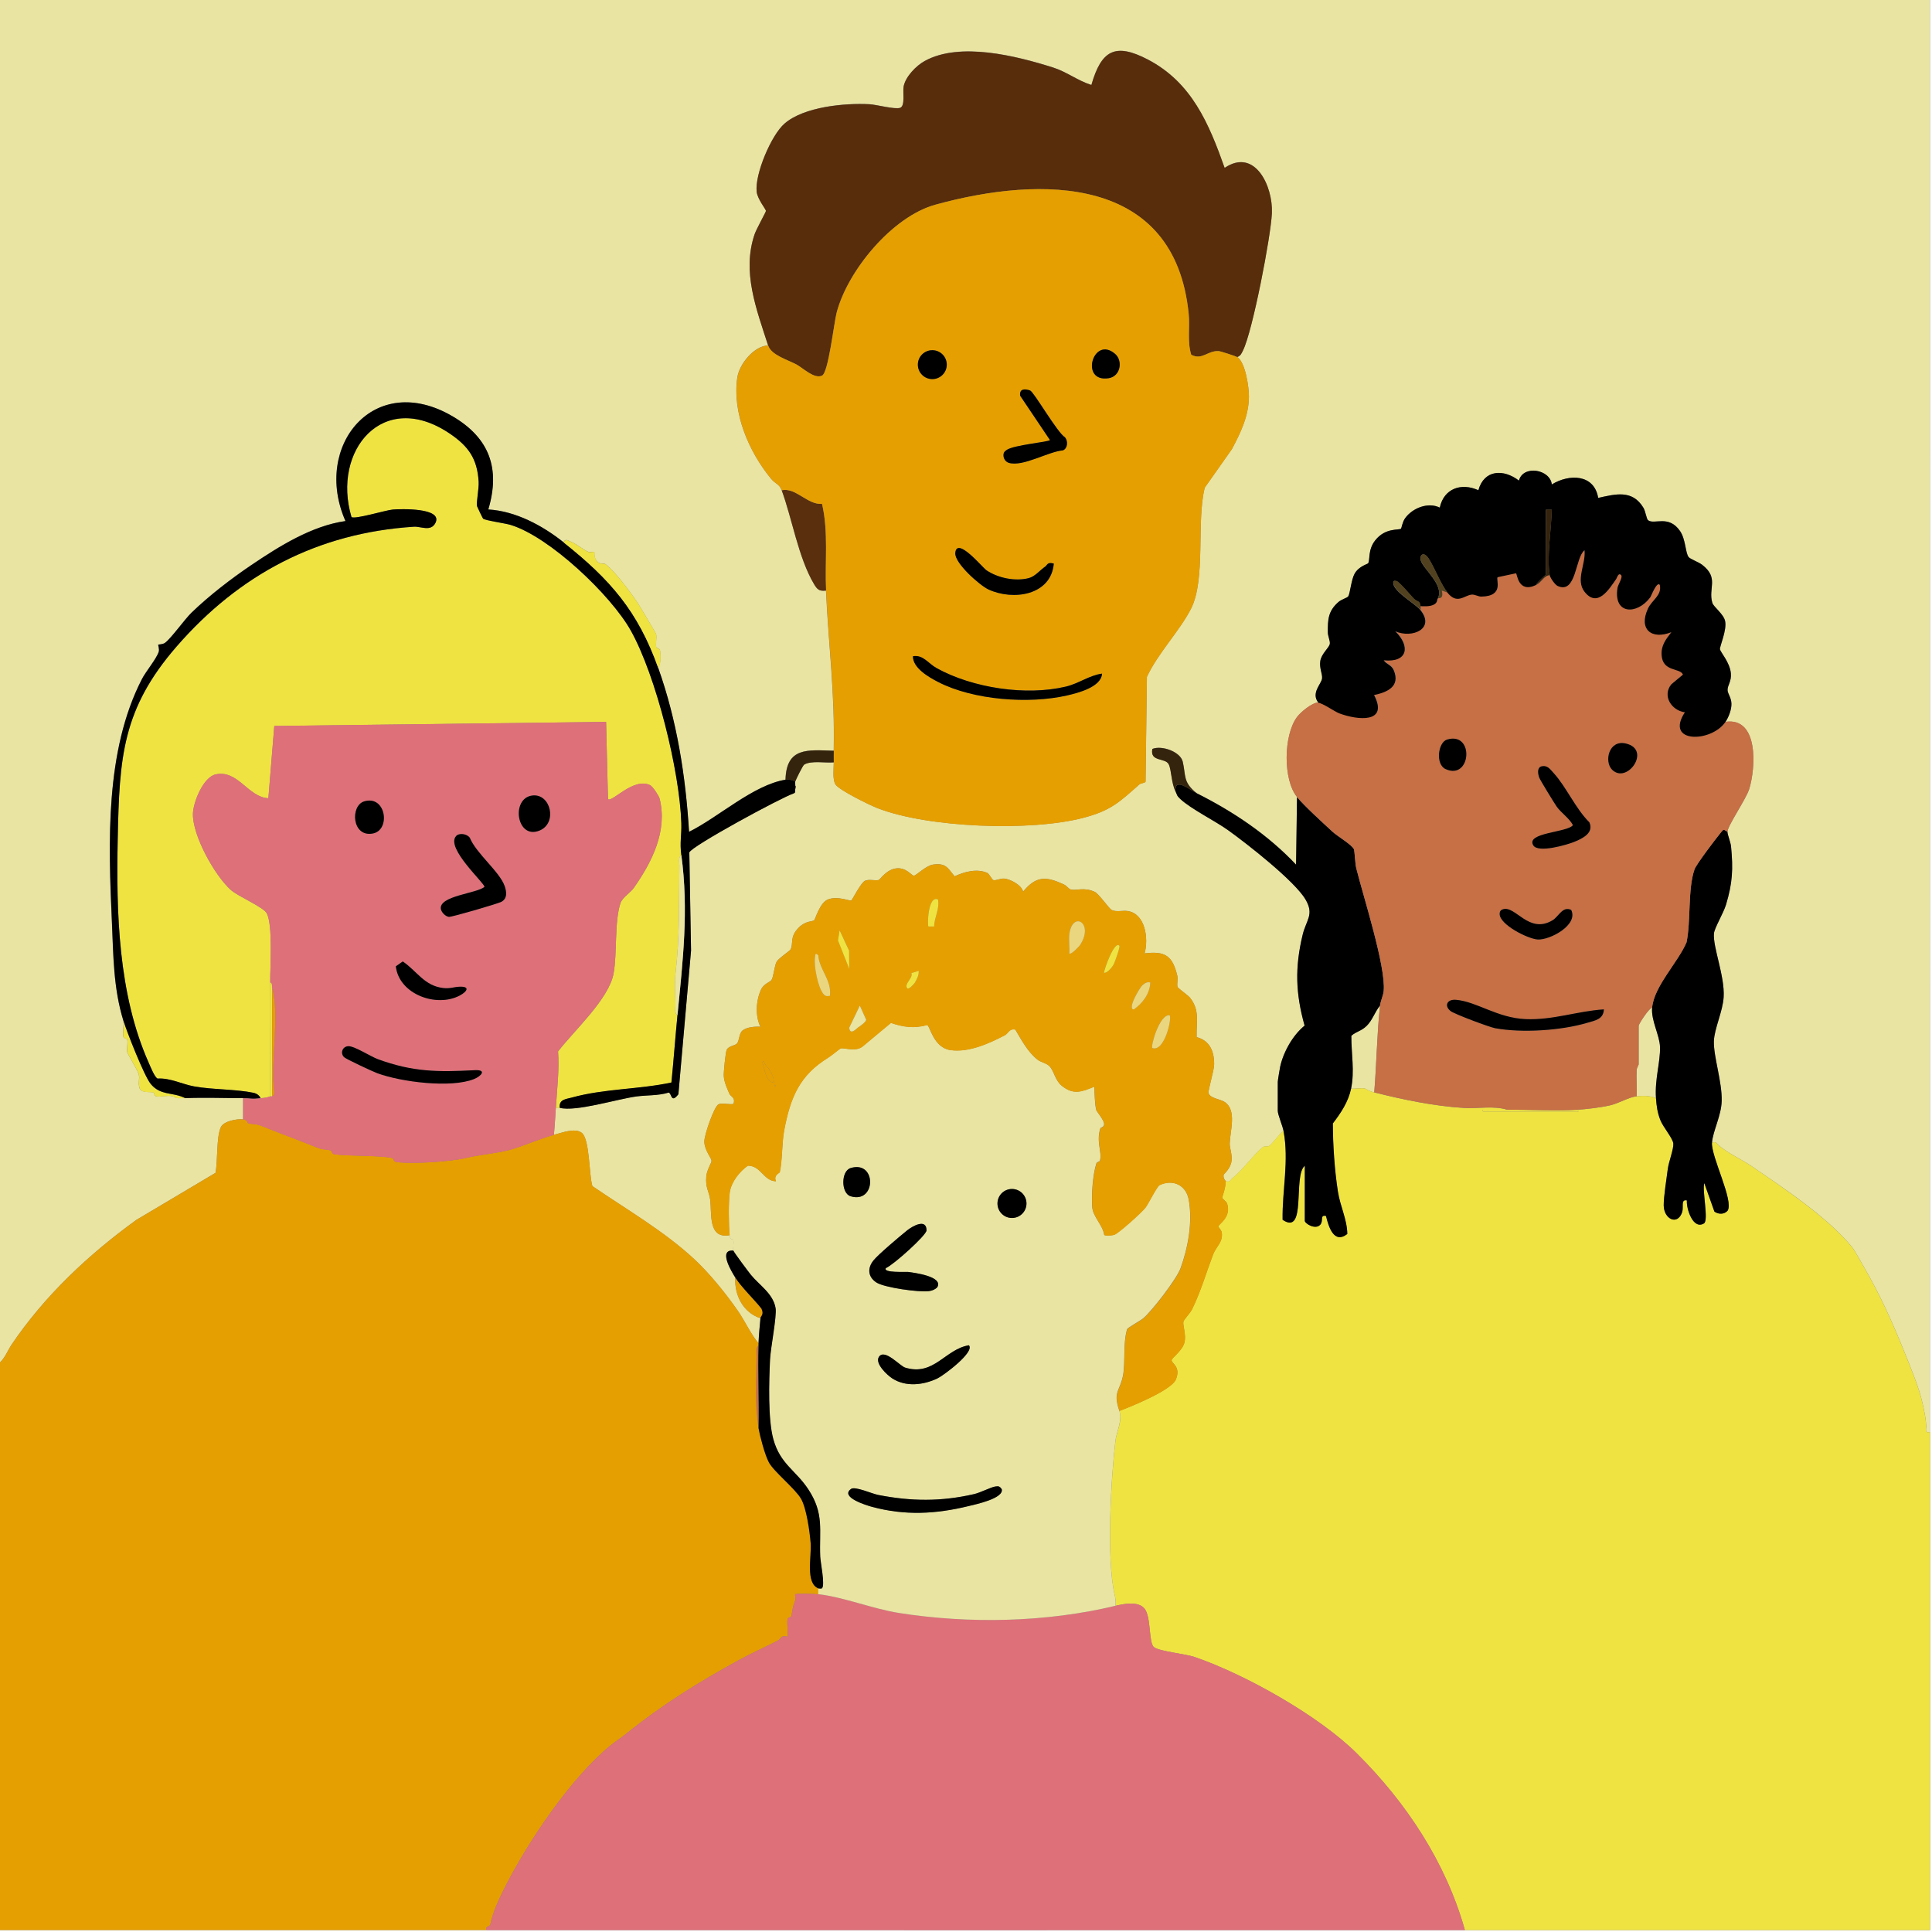 <?xml version="1.0" encoding="UTF-8"?>
<svg id="Layer_1" data-name="Layer 1" xmlns="http://www.w3.org/2000/svg" viewBox="0 0 47.022 47.022">
  <rect x="0" y="0" width="47.022" height="47.022" fill="#808080" stroke="none"/>
  <defs>
    <style>
      .cls-1 {
        fill: #51411e;
      }

      .cls-2 {
        fill: #ead67f;
      }

      .cls-3 {
        fill: #c76f45;
      }

      .cls-4 {
        fill: #e9e4a2;
      }

      .cls-5 {
        fill: #efe342;
      }

      .cls-6 {
        fill: #de7079;
      }

      .cls-7 {
        fill: #592f0d;
      }

      .cls-8 {
        fill: #e69f00;
      }

      .cls-9 {
        fill: #35240d;
      }

      .cls-10 {
        fill: #fefefe;
      }

      .cls-11 {
        fill: #572d0c;
      }
    </style>
  </defs>
  <path class="cls-4" d="M46.975,0c-.002,11.618.003,23.238,0,34.855-.144.026-.089-.072-.094-.162-.013-.213-.05-.356-.094-.558-.079-.362-.312-.92-.453-1.269-.284-.702-.565-1.327-.951-1.997-.054-.094-.247-.442-.301-.509-.594-.735-1.724-1.48-2.443-1.972-.236-.162-.584-.32-.806-.509-.054-.046-.053-.101-.165-.07.022-.278.227-.658.236-1.012.012-.465-.199-1.073-.19-1.452.008-.306.218-.728.238-1.08.03-.511-.268-1.22-.236-1.548.013-.129.234-.499.293-.697.16-.532.176-.869.123-1.415-.011-.109-.087-.284-.088-.358-.003-.139.453-.796.53-1.044.156-.502.239-1.751-.577-1.634.08-.117.15-.304.145-.447-.005-.146-.092-.241-.094-.327-.002-.121.099-.211.08-.41-.026-.267-.25-.506-.265-.584-.012-.062.173-.465.125-.687-.038-.173-.28-.341-.311-.443-.107-.356.17-.604-.248-.926-.088-.068-.29-.138-.329-.188-.08-.102-.069-.431-.21-.635-.276-.398-.619-.148-.775-.259-.042-.03-.061-.215-.116-.307-.269-.445-.678-.331-1.1-.239-.096-.581-.706-.588-1.129-.327-.039-.369-.697-.482-.8-.094-.375-.287-.846-.27-.987.235-.414-.19-.84-.044-.939.423-.287-.142-.666.011-.844.258-.064.089-.088.245-.099.254-.052.043-.384-.029-.63.286-.182.232-.119.474-.171.557-.012.019-.229.071-.331.256-.08.146-.109.485-.154.55-.024.035-.165.072-.239.137-.249.22-.259.424-.257.733,0,.098.057.203.049.279-.009.099-.206.239-.233.427-.025.171.054.306.044.418-.012.134-.276.352-.093.589-.149.003-.425.229-.517.352-.332.446-.344,1.53,0,1.949l-.023,1.644c-.686-.726-1.529-1.292-2.419-1.738-.339-.271-.26-.424-.339-.765-.057-.249-.517-.407-.74-.313-.064.323.316.208.398.373.069.138.059.437.164.658.043.091.026.103.117.188.266.247.836.525,1.166.761.459.328,1.622,1.238,1.883,1.687.213.366.016.493-.072.859-.19.791-.172,1.424.048,2.208-.288.235-.516.641-.595,1.003-.011.05-.058.338-.058.365v.705c0,.094.117.365.141.493-.121.091-.236.273-.344.361-.034.028-.126.003-.158.03-.249.211-.482.55-.743.76-.051.042-.049.104-.165.07,0-.013-.067-.066-.049-.156.004-.019.169-.147.192-.336.02-.168-.048-.311-.044-.43.009-.301.178-.807-.122-1.005-.114-.075-.361-.088-.393-.22-.016-.063.135-.546.136-.698.002-.316-.107-.579-.427-.661-.009-.367.084-.651-.16-.959-.047-.059-.299-.233-.306-.267-.016-.086.016-.187-.004-.269-.114-.476-.29-.609-.796-.543.1-.357.021-.957-.402-1.03-.126-.022-.283.03-.397-.026-.067-.033-.312-.394-.413-.441-.263-.124-.448-.023-.585-.059-.049-.013-.102-.092-.165-.121-.429-.199-.672-.219-.996.175-.028-.159-.313-.307-.458-.319-.093-.008-.176.049-.262.038-.03-.004-.106-.154-.143-.172-.255-.119-.561-.033-.803.079-.17-.209-.217-.329-.523-.286-.173.024-.414.27-.467.27-.062,0-.179-.201-.423-.178s-.407.279-.433.284c-.108.021-.223-.025-.33.016-.101.038-.312.465-.338.481-.038.022-.337-.12-.575-.021-.192.08-.304.484-.328.504-.04.034-.206.011-.369.171-.245.242-.125.398-.209.542-.02.035-.295.217-.337.297-.053.1-.074.365-.123.442-.034.053-.188.087-.257.237-.121.265-.145.639-.013.903-.129-.01-.335.008-.436.091-.092.076-.073.252-.139.32-.048.05-.201.054-.247.152-.028.06-.076.54-.071.633.009.154.077.291.135.43.035.083.155.085.101.253-.097.019-.294-.033-.367.01-.109.064-.346.753-.342.906.006.22.174.395.175.469,0,.054-.112.213-.127.374-.026.282.067.369.094.569.045.338-.059.959.472.866.015.13.082.081.093.127.019.077-.015.178,0,.249-.379-.036-.045.513.047.658-.027.427.195.853.611.986-.019.203-.039.406-.047.611-.195-.235-.331-.542-.501-.788-.288-.416-.694-.919-1.066-1.263-.736-.682-1.649-1.209-2.476-1.775-.083-.257-.062-1.138-.256-1.294-.163-.132-.488-.003-.68.046.017-.22.034-.437.047-.658.03.005.068-.007.094,0,.39.102,1.389-.211,1.861-.276.254-.035.536-.016.79-.095.078.018.051.278.237.041l.308-3.497-.042-2.389c.052-.152,2.221-1.328,2.546-1.439.049-.022.023-.07.031-.096.03-.099-.001-.088,0-.094.007-.028-.008-.069,0-.094.014-.046.185-.395.219-.415.175-.105.517-.034.72-.055,0,.152-.035.433.045.544.102.141.828.498,1.023.573,1.232.478,3.726.569,5.004.234.677-.178.874-.379,1.368-.815.035-.031.121-.026.148-.064l.033-2.552c.263-.569.794-1.113,1.071-1.654.37-.721.129-2.133.337-2.951l.661-.938c.214-.402.41-.812.414-1.278.002-.229-.086-.838-.286-.964.086-.03.106-.089.143-.163.234-.471.676-2.769.702-3.337.03-.651-.409-1.603-1.15-1.104-.381-1.074-.8-2.08-1.871-2.638-.791-.412-1.129-.228-1.372.62-.332-.103-.597-.319-.936-.426-.888-.28-2.263-.631-3.121-.157-.209.115-.464.379-.512.616-.028.142.045.479-.088.524-.13.043-.572-.079-.745-.088-.602-.031-1.591.06-2.065.47-.325.281-.728,1.236-.679,1.662.021.184.228.427.225.466-.003.032-.235.445-.277.57-.309.913.045,1.817.33,2.703-.342.013-.7.453-.749.778-.13.863.281,1.81.818,2.464.11.134.202.127.259.281.253.685.408,1.649.789,2.288.077.128.126.176.291.155.065,1.385.219,2.466.188,3.899-.633-.02-1.153-.092-1.174.705-.785.127-1.635.918-2.348,1.268-.083-1.357-.295-2.712-.752-3.993.072-.082.064-.303.051-.403-.012-.087-.088-.062-.097-.099-.021-.097.02-.215-.002-.311-.009-.038-.314-.539-.37-.636-.142-.246-.619-.895-.865-1.073-.036-.026-.113-.004-.157-.031-.141-.087-.101-.253-.112-.264-.017-.016-.107.013-.149-.004-.1-.04-.292-.196-.417-.243-.055-.021-.13-.095-.184.01-.515-.409-1.164-.759-1.832-.799.296-.993.03-1.736-.861-2.262-1.912-1.129-3.421.714-2.615,2.544-.819.116-1.608.611-2.289,1.07-.495.334-1.024.742-1.453,1.155-.172.166-.494.623-.649.738-.057.042-.155.037-.165.047-.009.008.033.105.011.171-.057.176-.311.474-.412.671-.896,1.746-.814,3.98-.728,5.897.037.824.035,1.619.282,2.419.016.121-.025.279.001.391.008.035.084.029.092.064.022.097-.02.215.002.311.008.033.262.454.28.534.024.106-.02.214.016.331.039.127.253.09.329.107.036.008.029.084.064.092.119.029.288-.027.406.002.134.033.005.058.314.046.467-.018.942,0,1.409,0v.517c-.15-.016-.469.042-.54.188-.113.232-.074.841-.132,1.115l-1.922,1.142c-1.163.841-2.233,1.844-3.041,3.039-.087.128-.156.315-.283.435V0h46.975Z"/>
  <path class="cls-10" d="M46.975,0h.047v47.022H0v-.047c3.945,0,7.893-.001,11.838,0,7.938.002,15.878.002,23.816,0,3.773-.001,7.548,0,11.321,0,0-4.039-.001-8.081,0-12.12.003-11.618-.002-23.238,0-34.855Z"/>
  <path class="cls-5" d="M4.51,26.729c-.309.012-.18-.013-.314-.046-.118-.029-.287.027-.406-.002-.035-.009-.029-.084-.064-.092-.076-.017-.29.02-.329-.107-.036-.118.008-.226-.016-.331-.018-.081-.272-.502-.28-.534-.022-.096.02-.215-.002-.311-.008-.035-.084-.029-.092-.064-.026-.111.015-.27-.001-.391.087.28.501,1.33.658,1.527.238.298.538.198.845.352Z"/>
  <g>
    <path class="cls-8" d="M18.508,32.084c-.415-.133-.637-.56-.611-.986.155.243.449.52.634.752.071.148-.018.183-.023.234Z"/>
    <path class="cls-3" d="M18.461,34.761c-.095-.548-.055-1.194-.048-1.762,0-.079-.03-.209.048-.258-.021.671.016,1.348,0,2.02Z"/>
    <g>
      <path class="cls-9" d="M20.293,18.273c-.002.079,0,.194,0,.282-.204.02-.545-.05-.72.055-.034.02-.205.37-.219.415-.068-.04-.157-.06-.235-.047.021-.797.542-.725,1.174-.705Z"/>
      <path class="cls-9" d="M19.354,19.213v-.094c-.001.006.03-.005,0,.094Z"/>
      <g>
        <path class="cls-11" d="M30.111,8.69c-.032-.02-.4-.141-.447-.144-.273-.02-.404.229-.672.088-.1-.323-.029-.664-.062-.995-.335-3.372-3.576-3.371-6.168-2.656-1.044.288-2.131,1.6-2.4,2.627-.066.254-.199,1.45-.352,1.53-.186.096-.473-.188-.626-.269-.22-.117-.614-.229-.689-.462-.286-.886-.639-1.79-.33-2.703.042-.126.274-.539.277-.57.004-.039-.204-.283-.225-.466-.049-.426.353-1.381.679-1.662.474-.41,1.463-.502,2.065-.47.173.009.615.131.745.088.133-.044.06-.382.088-.524.047-.237.303-.501.512-.616.857-.474,2.233-.123,3.121.157.339.107.604.323.936.426.243-.848.581-1.032,1.372-.62,1.071.558,1.49,1.564,1.871,2.638.741-.498,1.18.453,1.15,1.104-.026.569-.469,2.867-.702,3.337-.036.073-.057.133-.143.163Z"/>
        <path class="cls-7" d="M19.025,11.932c.341-.075.629.36.983.332.159.697.064,1.405.098,2.11-.165.021-.215-.027-.291-.155-.382-.639-.536-1.602-.789-2.288Z"/>
        <g>
          <path class="cls-8" d="M18.696,8.409c.075.233.469.345.689.462.153.081.44.366.626.269.153-.079.286-1.276.352-1.53.268-1.027,1.356-2.339,2.4-2.627,2.592-.715,5.833-.716,6.168,2.656.033.331-.038.671.062.995.268.142.399-.107.672-.088.046.003.415.124.447.144.2.125.287.735.286.964-.003.466-.2.877-.414,1.278l-.661.938c-.209.818.033,2.23-.337,2.951-.277.54-.808,1.084-1.071,1.654l-.033,2.552c-.027.038-.113.033-.148.064-.494.435-.691.637-1.368.815-1.278.336-3.772.244-5.004-.234-.195-.075-.921-.431-1.023-.573-.08-.111-.046-.392-.045-.544,0-.088-.002-.203,0-.282.031-1.433-.123-2.514-.188-3.899-.033-.705.062-1.413-.098-2.11-.354.027-.641-.407-.983-.332-.057-.155-.149-.147-.259-.281-.537-.654-.948-1.601-.818-2.464.049-.325.407-.766.749-.778ZM23.043,8.875c0-.194-.158-.352-.352-.352s-.352.158-.352.352.158.352.352.352.352-.158.352-.352ZM27.138,8.611c-.535-.457-.868.707-.154.594.289-.046.352-.425.154-.594ZM25.072,9.504c-.142-.051-.265-.04-.244.127l.726,1.08c-.043.048-.876.118-1.053.239-.065.044-.085.078-.077.158.011.073.058.136.129.157.343.104.957-.274,1.318-.304.115-.05.125-.221.052-.314-.192-.116-.76-1.11-.852-1.143ZM25.44,13.789c-.129.086-.245.24-.401.281-.329.086-.753-.002-1.032-.192-.094-.064-.721-.832-.757-.419-.021.246.595.789.806.887.602.28,1.525.146,1.592-.629-.161-.046-.158.039-.208.072ZM26.822,16.395c-.31.04-.562.239-.882.316-.972.231-2.267.034-3.142-.449-.209-.115-.331-.334-.579-.29-.003.289.389.511.616.628.858.441,2.206.538,3.133.327.27-.062.836-.206.854-.532Z"/>
          <path d="M26.822,16.395c-.017.326-.583.47-.854.532-.927.211-2.275.114-3.133-.327-.227-.117-.619-.339-.616-.628.248-.044.37.174.579.29.875.483,2.17.68,3.142.449.32-.076.572-.275.882-.316Z"/>
          <path d="M25.44,13.789c.05-.033.046-.119.208-.072-.067.775-.99.909-1.592.629-.21-.098-.827-.641-.806-.887.036-.413.663.355.757.419.279.19.703.278,1.032.192.157-.041.272-.195.401-.281Z"/>
          <path d="M25.072,9.504c.092.033.66,1.027.852,1.143.073.093.063.264-.052.314-.362.03-.975.407-1.318.304-.071-.022-.118-.084-.129-.157-.008-.08.012-.114.077-.158.177-.121,1.01-.191,1.053-.239l-.726-1.08c-.021-.166.102-.177.244-.127Z"/>
          <circle cx="22.691" cy="8.875" r=".352"/>
          <path d="M27.138,8.611c.198.169.135.549-.154.594-.713.113-.381-1.051.154-.594Z"/>
        </g>
      </g>
    </g>
    <g>
      <path class="cls-4" d="M33.446,26.588c-.149-.037-.207-.09-.22-.093-.1-.024-.236.012-.343-.001.089-.433.004-.851.006-1.286.127-.109.237-.109.371-.239.145-.141.2-.343.327-.495-.077.705-.082,1.41-.141,2.114Z"/>
      <path class="cls-4" d="M40.305,26.729c-.127-.062-.328-.064-.47-.047.01-.211-.013-.425-.002-.636.003-.061.049-.122.049-.139v-.939c0-.042.243-.421.329-.446-.029.323.184.671.192.963.01.367-.131.785-.098,1.245Z"/>
      <g>
        <path class="cls-5" d="M32.883,26.494c.107.013.244-.023.343.001.013.003.071.055.22.093.7.176,1.459.334,2.182.378.343.021.732-.059,1.059.045-.164.001-.33-.005-.494,0-.041.001-.169-.019-.093.047.72-.001,1.441,0,2.161,0,.036,0,.244.02.117-.047.229-.014.573-.054.808-.108.217-.05.446-.196.648-.221.142-.017.342-.015.47.047.014.193.035.347.105.53.067.174.308.449.317.576.01.134-.112.443-.134.614-.029.231-.101.683-.1.887.003.338.337.499.449.167.041-.12-.04-.32.115-.285-.017.2.153.724.417.558.118-.074-.051-.809.007-.98l.246.693c.099.07.236.074.321-.021.159-.241-.406-1.321-.38-1.659.113-.031.111.024.165.07.222.189.57.347.806.509.718.493,1.848,1.238,2.443,1.972.055.068.247.416.301.509.386.67.667,1.295.951,1.997.141.349.374.907.453,1.269.044.201.081.345.094.558.006.09-.049.188.094.162-.001,4.039,0,8.081,0,12.12-3.773,0-7.548-.001-11.321,0-.464-1.649-1.424-3.101-2.63-4.299-.924-.918-2.714-1.924-3.948-2.347-.226-.077-.84-.135-.985-.236-.14-.098-.067-.732-.234-.941-.152-.189-.506-.117-.706-.069.012-.099-.001-.186-.023-.282-.198-.868-.088-2.812.022-3.736.024-.201.176-.495.095-.727.285-.107,1.265-.503,1.373-.764.133-.321-.117-.393-.102-.475.009-.054.274-.24.315-.44.039-.191-.05-.403-.028-.497.011-.046.166-.208.214-.305.214-.442.337-.877.507-1.325.074-.195.248-.306.211-.538-.01-.063-.083-.124-.083-.145,0-.054.321-.218.215-.553-.021-.066-.116-.11-.12-.15-.002-.022.087-.234.082-.4.116.034.113-.029.165-.07.26-.21.494-.549.743-.76.033-.028.124-.002.158-.03.107-.088.222-.27.344-.361.136.727-.035,1.438-.023,2.161.594.4.246-1.076.54-1.315v1.339c0,.066.259.228.377.095.086-.096-.017-.246.139-.212.064.261.192.692.519.438-.006-.356-.173-.671-.229-1.033-.081-.52-.122-1.139-.123-1.658.194-.252.378-.528.444-.848Z"/>
        <path class="cls-5" d="M36.687,27.011c.552-.005,1.147.033,1.691,0,.127.067-.081.047-.117.047-.72,0-1.441,0-2.161,0-.076-.067.052-.046.093-.047.164-.005.33.001.494,0Z"/>
      </g>
      <g>
        <path d="M29.125,19.307c.891.446,1.733,1.011,2.419,1.738l.023-1.644c.177.215.634.631.868.847.117.108.467.311.518.424.016.035.028.346.056.46.168.677.723,2.394.668,2.986-.011.118-.076.24-.089.357-.127.152-.182.354-.327.495-.134.13-.245.13-.371.239-.003.435.083.853-.006,1.286-.066.32-.25.596-.444.848.001.52.042,1.138.123,1.658.056.362.224.677.229,1.033-.327.254-.455-.177-.519-.438-.156-.034-.054.116-.139.212-.118.133-.377-.029-.377-.095v-1.339c-.294.239.054,1.716-.54,1.315-.011-.723.16-1.434.023-2.161-.024-.128-.141-.399-.141-.493v-.705c0-.027.047-.315.058-.365.078-.362.307-.768.595-1.003-.22-.784-.238-1.417-.048-2.208.088-.366.286-.492.072-.859-.261-.449-1.425-1.359-1.883-1.687-.33-.236-.9-.514-1.166-.761-.091-.085-.074-.096-.117-.188-.026-.353.346-.038.517.047Z"/>
        <path d="M42.043,20.246c.002.075.078.249.088.358.053.546.037.883-.123,1.415-.059.198-.281.567-.293.697-.032.328.265,1.037.236,1.548-.02.352-.23.775-.238,1.08-.009.379.202.987.19,1.452-.009.354-.214.733-.236,1.012-.026.338.538,1.418.38,1.659-.085.095-.223.091-.321.021l-.246-.693c-.057.171.111.906-.007.98-.264.166-.434-.357-.417-.558-.155-.036-.074.164-.115.285-.112.333-.446.171-.449-.167-.002-.204.07-.656.1-.887.022-.171.144-.48.134-.614-.009-.128-.25-.402-.317-.576-.07-.183-.091-.336-.105-.53-.033-.46.108-.878.098-1.245-.008-.292-.22-.64-.192-.963.045-.512.629-1.101.836-1.583.111-.521.027-1.292.195-1.778.042-.122.532-.765.646-.903.073-.088.056-.067.155-.011Z"/>
        <path class="cls-9" d="M29.125,19.307c-.171-.085-.543-.4-.517-.047-.105-.221-.095-.52-.164-.658-.082-.165-.462-.051-.398-.373.224-.094.683.064.74.313.079.341,0,.494.339.765Z"/>
        <g>
          <path class="cls-3" d="M37.721,13.999c.012.066.128.23.189.258.462.214.425-.691.657-.869.038.331-.224.723,0,1.011.316.406.6-.067.772-.312.018-.025.055-.171.122-.088.04.05-.079.23-.091.307-.103.656.477.656.795.232.026-.034.162-.402.235-.305.054.26-.19.363-.29.579-.231.502.089.763.571.571-.135.178-.254.323-.237.563.029.412.455.301.519.471l-.282.234c-.228.281.003.639.329.682-.501.763.643.741.987.234.815-.117.732,1.132.577,1.634-.077.248-.533.905-.53,1.044-.099-.057-.082-.077-.155.011-.114.138-.604.781-.646.903-.168.486-.085,1.257-.195,1.778-.207.483-.79,1.071-.836,1.583-.086.026-.329.404-.329.446v.939c0,.017-.045.078-.049.139-.011.211.011.425.002.636-.202.025-.431.171-.648.221-.235.054-.579.094-.808.108-.544.033-1.139-.005-1.691,0-.327-.104-.716-.024-1.059-.045-.724-.043-1.482-.202-2.182-.378.059-.704.064-1.408.141-2.114.013-.118.078-.239.089-.357.055-.592-.5-2.309-.668-2.986-.028-.113-.04-.425-.056-.46-.051-.113-.4-.316-.518-.424-.234-.216-.691-.631-.868-.847-.343-.419-.332-1.503,0-1.949.092-.123.368-.35.517-.352.097-.002.407.217.517.258.448.168,1.207.247.846-.446.323-.067.641-.208.481-.599-.056-.136-.183-.146-.246-.247.587.064.653-.34.282-.705.415.18.977-.064.611-.517-.002-.031.004-.063,0-.094.106.002.22.012.319-.034.104-.049.079-.123.104-.154.008-.01.151.034.094-.188l.141.047c.235.296.41.065.589.048.078-.008.159.05.235.048.57-.009.345-.421.397-.472l.446-.095c.034,0,.042.499.494.283.128-.061.18-.225.329-.235ZM35.217,18.001c-.217.066-.286.603-.032.718.623.28.706-.924.032-.718ZM39.235,18.732c.365.367.973-.493.331-.637-.412-.093-.527.44-.331.637ZM37.515,18.653c-.113.037-.082.191-.051.276.023.062.366.621.424.704.105.15.3.275.395.449-.121.181-1.161.179-.964.495.118.19.812-.013.997-.087.196-.079.486-.218.366-.476-.334-.329-.566-.869-.869-1.198-.085-.093-.152-.199-.298-.162ZM36.577,22.131c-.053.017-.077.054-.078.11-.003.265.693.612.928.625.299.017.995-.356.813-.72-.214-.098-.299.162-.456.254-.581.343-.898-.37-1.207-.269ZM39.036,24.568c-.645.041-1.24.265-1.904.237-.689-.029-1.189-.427-1.694-.47-.218-.018-.296.146-.13.275.092.072.947.392,1.086.417.651.117,1.604.056,2.24-.133.186-.055.391-.083.403-.325Z"/>
          <path d="M39.036,24.568c-.011.242-.217.27-.403.325-.636.19-1.589.251-2.24.133-.139-.025-.994-.345-1.086-.417-.165-.129-.087-.294.13-.275.505.043,1.005.441,1.694.47.664.028,1.259-.196,1.904-.237Z"/>
          <path d="M37.515,18.653c.146-.037.213.069.298.162.303.329.535.869.869,1.198.12.258-.17.397-.366.476-.185.075-.879.277-.997.087-.197-.316.843-.313.964-.495-.096-.174-.29-.3-.395-.449-.058-.083-.401-.642-.424-.704-.032-.085-.062-.239.051-.276Z"/>
          <path d="M36.577,22.131c.309-.101.627.612,1.207.269.157-.093.242-.352.456-.254.182.364-.515.736-.813.72-.235-.013-.932-.36-.928-.625,0-.056.025-.092.078-.11Z"/>
          <path d="M35.217,18.001c.674-.206.591.998-.032.718-.254-.114-.185-.651.032-.718Z"/>
          <path d="M39.235,18.732c-.196-.197-.081-.73.331-.637.642.144.034,1.004-.331.637Z"/>
        </g>
        <g>
          <path d="M32.084,17.099c-.183-.236.081-.455.093-.589.01-.112-.068-.246-.044-.418.027-.188.223-.328.233-.427.007-.076-.049-.181-.049-.279-.002-.31.008-.513.257-.733.074-.065.214-.102.239-.137.045-.066.074-.405.154-.55.102-.185.319-.237.331-.256.051-.083-.011-.325.171-.557.246-.315.578-.243.63-.286.01-.009.034-.165.099-.254.178-.247.558-.4.844-.258.099-.467.525-.613.939-.423.141-.505.612-.522.987-.235.103-.388.761-.275.8.094.423-.261,1.033-.254,1.129.327.422-.092.831-.206,1.1.239.055.091.074.277.116.307.156.111.498-.14.775.259.141.204.13.533.21.635.039.05.241.12.329.188.419.322.142.57.248.926.031.102.273.27.311.443.048.222-.137.625-.125.687.015.078.239.317.265.584.019.199-.082.289-.08.41.002.086.089.181.094.327.005.143-.066.33-.145.447-.343.506-1.487.529-.987-.234-.326-.043-.558-.402-.329-.682l.282-.234c-.065-.171-.49-.059-.519-.471-.017-.241.102-.385.237-.563-.482.192-.802-.069-.571-.571.099-.216.344-.319.29-.579-.074-.097-.209.27-.235.305-.318.424-.898.424-.795-.232.012-.077.131-.257.091-.307-.067-.083-.104.063-.122.088-.171.245-.455.717-.772.312-.224-.287.038-.68,0-1.011-.231.178-.194,1.083-.657.869-.06-.028-.176-.192-.189-.258-.081-.438.041-1.135.047-1.597h-.141s0,1.573,0,1.573c0,.024-.219.186-.235.258-.452.216-.46-.283-.494-.283l-.446.095c-.052.051.174.463-.397.472-.076.001-.158-.056-.235-.048-.179.017-.353.249-.589-.048-.171-.216-.31-.6-.46-.831-.116-.178-.228-.091-.19.048.057.207.581.602.415.924-.025.031,0,.105-.104.154-.099.046-.213.037-.319.034-.016-.142-.076-.093-.166-.185-.086-.089-.356-.414-.421-.426-.07-.013-.084.002-.072.072.037.206.532.478.658.634.367.453-.195.697-.611.517.372.364.305.768-.282.705.063.1.19.11.246.247.161.391-.158.532-.481.599.361.693-.397.614-.846.446-.109-.041-.42-.26-.517-.258Z"/>
          <path class="cls-1" d="M35.231,14.421l-.141-.047c.057.222-.086.178-.094.188.165-.323-.358-.717-.415-.924-.038-.139.074-.226.19-.048.151.232.289.616.46.831Z"/>
          <path class="cls-9" d="M37.392,14.233c.016-.072.235-.234.235-.258v-1.574h.141c-.006.462-.128,1.159-.047,1.597-.149.01-.201.174-.329.235Z"/>
          <path class="cls-1" d="M34.574,14.844c-.126-.156-.621-.428-.658-.634-.012-.069.002-.085.072-.072.065.012.335.337.421.426.089.092.15.043.166.185.004.031-.002.063,0,.094Z"/>
        </g>
      </g>
    </g>
    <g>
      <path class="cls-8" d="M5.919,27.245c.13.014.083.084.126.093.182.04.169.002.359.079.468.189.817.312,1.285.501.189.077.177.039.359.079.037.008.012.085.099.097.367.048,1.105.021,1.404.091.038.009.013.085.1.097.402.052,1.321-.011,1.685-.099.316-.076.701-.108,1.034-.188.306-.074.77-.287,1.113-.375.192-.049.517-.178.68-.046.194.157.173,1.037.256,1.294.828.566,1.74,1.093,2.476,1.775.372.344.777.846,1.066,1.263.171.246.306.553.501.788,0,.016,0,.031,0,.047-.078.049-.047.178-.048.258-.007.568-.048,1.215.048,1.762.034.198.152.644.251.831.119.225.637.637.782.885.132.226.212.801.235,1.081.025.323-.134.972.189,1.103v.141c-.096-.011-.545-.021-.564,0-.013.015.015.108-.002.152-.076.197-.048.177-.093.38-.008.035-.083.029-.092.064-.021.087.02.418-.002.437-.163-.05-.164.058-.227.09-.324.167-.632.302-.955.478-.985.54-1.841,1.069-2.729,1.782-.131.105-.313.227-.396.295-.98.803-2.004,2.345-2.547,3.407-.153.3-.316.638-.381.961-.008.039-.127.031-.094.126-3.945-.001-7.893,0-11.838,0v-13.811c.127-.12.196-.307.283-.435.808-1.195,1.878-2.198,3.041-3.039l1.922-1.142c.058-.274.019-.883.132-1.115.071-.146.39-.204.54-.188Z"/>
      <g>
        <path class="cls-5" d="M6.342,26.729c-.031-.072-.1-.115-.174-.131-.429-.089-.995-.075-1.442-.155-.29-.052-.579-.209-.889-.191-.071-.024-.179-.298-.22-.391-.741-1.67-.789-3.654-.751-5.45.041-1.972.107-3.148,1.432-4.674,1.522-1.752,3.432-2.767,5.779-2.916.165-.011.408.127.52-.09.196-.379-.861-.344-1.036-.328s-.932.247-1.006.182c-.481-1.615.766-3.125,2.387-2.034.454.306.674.608.708,1.171.011.181-.06.494-.039.599.003.017.135.291.147.303.039.043.533.111.67.153.947.287,2.441,1.707,2.925,2.571.619,1.105,1.191,3.424,1.23,4.689.009.303-.042.463,0,.775-.078.049-.047.178-.048.258-.012.929.012,1.711-.095,2.63-.025.215-.002.525,0,.754,0,.079-.03.209.048.258-.053.545-.093,1.093-.147,1.637-.795.17-1.638.148-2.428.367-.144.04-.314.044-.29.25-.026-.007-.064.005-.094,0,.027-.458.087-.924.053-1.375.39-.508,1.237-1.274,1.351-1.895.092-.504.017-1.245.167-1.712.045-.139.242-.254.328-.376.438-.626.824-1.38.626-2.17-.016-.065-.167-.297-.234-.329-.406-.192-.933.436-1.022.341l-.047-1.879-8.075.099-.144,1.759c-.49-.02-.743-.701-1.284-.58-.303.068-.545.678-.552.955-.013.531.527,1.5.918,1.853.178.162.806.423.881.575.149.304.078,1.288.082,1.68.01.923-.008,1.849,0,2.772-.102.04-.137.034-.235.047Z"/>
        <path d="M3.006,24.85c-.248-.8-.245-1.594-.282-2.419-.086-1.917-.169-4.151.728-5.897.101-.197.356-.495.412-.671.021-.066-.02-.162-.011-.171.01-.01.109-.005.165-.047.155-.115.476-.572.649-.738.429-.413.958-.821,1.453-1.155.68-.459,1.47-.954,2.289-1.07-.806-1.83.703-3.673,2.615-2.544.891.526,1.157,1.269.861,2.262.668.04,1.317.39,1.832.799,1.132.899,1.809,1.672,2.302,3.053.457,1.281.669,2.635.752,3.993.713-.351,1.563-1.141,2.348-1.268.078-.013.166.007.235.047-.008.025.007.066,0,.094v.094c-.008.026.018.075-.031.096-.325.11-2.494,1.287-2.546,1.439l.042,2.389-.308,3.497c-.185.236-.159-.023-.237-.041-.254.079-.536.06-.79.095-.472.065-1.472.378-1.861.276-.024-.206.146-.211.29-.25.79-.219,1.633-.197,2.428-.367.055-.545.094-1.093.147-1.637.131-1.332.276-2.554.094-3.899-.042-.312.009-.472,0-.775-.039-1.264-.611-3.583-1.23-4.689-.484-.864-1.978-2.283-2.925-2.571-.137-.042-.631-.109-.67-.153-.011-.012-.143-.287-.147-.303-.021-.105.05-.418.039-.599-.034-.563-.254-.865-.708-1.171-1.621-1.091-2.869.419-2.387,2.034.075.065.832-.167,1.006-.182s1.231-.051,1.036.328c-.112.217-.355.079-.52.09-2.347.15-4.256,1.164-5.779,2.916-1.326,1.526-1.391,2.702-1.432,4.674-.037,1.796.01,3.78.751,5.45.041.092.149.366.22.391.31-.018.599.139.889.191.447.081,1.013.066,1.442.155.075.016.143.059.174.131-.224.03-.249,0-.423,0-.467,0-.943-.018-1.409,0-.307-.155-.607-.055-.845-.352-.157-.196-.571-1.247-.658-1.527Z"/>
        <path class="cls-5" d="M13.717,13.2c.053-.105.129-.031.184-.01.125.047.317.203.417.243.042.017.132-.013.149.004.011.011-.029.176.112.264.045.028.121.005.157.031.246.178.723.827.865,1.073.056.097.361.598.37.636.022.096-.019.214.002.311.008.037.085.012.097.099.013.099.021.321-.051.403-.493-1.382-1.169-2.154-2.302-3.053Z"/>
        <path class="cls-4" d="M16.488,24.709c-.078-.049-.047-.178-.048-.258-.002-.228-.026-.538,0-.754.106-.919.083-1.701.095-2.63,0-.08-.03-.209.048-.258.182,1.345.037,2.567-.094,3.899Z"/>
      </g>
      <g>
        <path class="cls-6" d="M6.577,23.91c-.004-.391.067-1.375-.082-1.68-.075-.152-.702-.414-.881-.575-.391-.354-.931-1.323-.918-1.853.007-.277.249-.887.552-.955.541-.121.794.56,1.284.58l.144-1.759,8.075-.099.047,1.879c.089.095.616-.533,1.022-.341.067.032.218.264.234.329.198.79-.188,1.544-.626,2.17-.086.123-.284.237-.328.376-.15.467-.075,1.208-.167,1.712-.114.621-.961,1.387-1.351,1.895.034.451-.026.917-.053,1.375-.013.22-.029.438-.047.658-.343.088-.807.301-1.113.375-.333.08-.717.112-1.034.188-.365.087-1.283.151-1.685.099-.087-.011-.062-.088-.1-.097-.299-.07-1.036-.043-1.404-.091-.087-.011-.062-.089-.099-.097-.183-.04-.17-.002-.359-.079-.468-.189-.817-.312-1.285-.501-.19-.077-.177-.039-.359-.079-.043-.009.004-.079-.126-.093v-.517c.174,0,.199.03.423,0,.097-.013.133-.007.235-.047.014-.006.036.006.047,0,.06-.037.044-.053.05-.113-.098-.721.143-1.858-.05-2.517-.012-.042.016-.109-.047-.141ZM12.954,19.362c-.528.068-.382,1.094.187.848.431-.187.26-.906-.187-.848ZM8.865,19.504c-.346.103-.302.885.214.781.434-.088.316-.939-.214-.781ZM11.097,20.352c-.254.29.711,1.153.693,1.232-.178.161-1.127.218-1.059.545.016.079.11.174.193.185.066.009,1.195-.321,1.277-.366.151-.082.131-.241.08-.385-.121-.348-.694-.794-.847-1.173-.068-.097-.261-.127-.338-.039ZM9.803,23.401l-.168.118c.077.681.99,1.012,1.558.709.183-.098.256-.227-.022-.212-.132.007-.223.05-.385.031-.46-.055-.637-.413-.982-.646ZM8.374,25.73c.044.045.7.351.807.39.58.212,1.785.369,2.354.143.174-.069.321-.232.019-.216-.901.048-1.506.046-2.361-.269-.174-.064-.571-.323-.718-.315-.143.008-.201.168-.102.267Z"/>
        <path class="cls-5" d="M6.623,24.051v2.631c-.011.006-.033-.006-.047,0-.008-.923.01-1.849,0-2.772.063.032.035.099.047.141Z"/>
        <path d="M11.097,20.352c.077-.088.27-.059.338.039.153.378.725.825.847,1.173.05.144.07.303-.08.385-.083.045-1.212.375-1.277.366-.083-.011-.176-.106-.193-.185-.068-.327.881-.384,1.059-.545.018-.079-.947-.942-.693-1.232Z"/>
        <path d="M8.374,25.73c-.098-.1-.04-.259.102-.267.147-.008.544.251.718.315.855.314,1.46.316,2.361.269.302-.016.155.147-.019.216-.569.226-1.775.07-2.354-.143-.107-.039-.763-.345-.807-.39Z"/>
        <path d="M9.803,23.401c.345.233.521.591.982.646.163.02.253-.023.385-.031.278-.016.205.114.022.212-.568.303-1.481-.028-1.558-.709l.168-.118Z"/>
        <path d="M12.954,19.362c.447-.057.618.662.187.848-.569.246-.715-.781-.187-.848Z"/>
        <path d="M8.865,19.504c.53-.158.648.693.214.781-.515.104-.56-.678-.214-.781Z"/>
        <path class="cls-8" d="M6.623,26.682v-2.631c.193.66-.048,1.796.05,2.517-.006.06.01.077-.05.113Z"/>
      </g>
    </g>
    <g>
      <path class="cls-6" d="M19.917,38.801c.615.069,1.321.357,1.962.457,1.718.269,3.591.229,5.272-.175.2-.048.554-.12.706.069.167.209.094.842.234.941.145.102.759.159.985.236,1.234.423,3.023,1.429,3.948,2.347,1.206,1.198,2.166,2.65,2.63,4.299-7.938.002-15.878.002-23.816,0-.033-.095.086-.087.094-.126.065-.323.228-.661.381-.961.542-1.062,1.567-2.604,2.547-3.407.083-.068.265-.19.396-.295.888-.714,1.744-1.242,2.729-1.782.322-.177.631-.311.955-.478.062-.032.063-.14.227-.09.022-.019-.019-.35.002-.437.009-.036.084-.029.092-.064.046-.203.017-.183.093-.38.017-.044-.011-.137.002-.152.019-.021.467-.011.564,0Z"/>
      <g>
        <path class="cls-4" d="M17.757,30.064c-.026-.225-.03-.836.003-1.054.037-.245.24-.505.442-.642.325.007.376.37.682.381-.066-.15.088-.2.093-.221.062-.267.051-.724.106-1.014.155-.825.384-1.346,1.062-1.767.094-.058.296-.229.316-.233.093-.02.379.096.546-.058l.675-.562c.303.104.565.138.884.052.068.021.152.552.567.61.446.062.938-.16,1.328-.365.068-.036.11-.172.25-.133.151.255.302.543.538.73.08.064.214.082.289.157.115.114.138.344.299.476.286.234.487.15.796.025.01.166.008.422.05.576.007.025.199.255.189.34s-.081.064-.094.106c-.101.325.046.56-.006.776-.008.033-.075.03-.088.07-.089.273-.124.779-.101,1.067.018.233.258.436.291.674.032.027.19.013.241-.003.105-.033.672-.544.765-.665.065-.084.278-.515.339-.544.325-.154.647-.002.712.353.099.542-.016,1.171-.2,1.674-.095.26-.685,1.024-.902,1.211-.073.063-.386.231-.398.27-.102.344-.04.798-.097,1.114-.072.396-.256.395-.091.872.08.231-.072.526-.095.727-.11.925-.22,2.868-.022,3.736.022.096.035.183.023.282-1.682.404-3.554.445-5.272.175-.641-.101-1.347-.388-1.962-.457v-.141c.027,0,.071.011.088-.005.079-.077-.037-.623-.043-.768-.026-.658.099-1.045-.289-1.637-.305-.466-.682-.612-.851-1.216-.135-.485-.106-1.416-.082-1.942.013-.283.168-1.055.135-1.255-.059-.353-.402-.564-.602-.811-.058-.072-.416-.551-.424-.586-.016-.071.019-.172,0-.249-.011-.046-.078.003-.093-.127ZM20.702,28.429c-.236.072-.235.614,0,.686.626.192.641-.883,0-.686ZM24.983,29.291c0-.195-.158-.353-.353-.353s-.353.158-.353.353.158.353.353.353.353-.158.353-.353ZM21.562,30.863c.181-.076.987-.8.988-.917.002-.3-.343-.105-.472,0-.178.144-.697.579-.819.731-.152.188-.137.4.07.536.19.126,1.053.246,1.287.21.073-.011.139-.038.193-.089.166-.267-.565-.358-.708-.377-.048-.006-.623.028-.539-.094ZM23.581,32.742c-.578.093-.85.76-1.553.543-.127-.039-.494-.465-.635-.264-.111.158.196.446.323.528.331.213.755.162,1.098,0,.153-.072.922-.648.766-.807ZM24.227,36.179c-.116.017-.357.148-.522.186-.801.184-1.529.177-2.333.019-.152-.03-.562-.215-.658-.146-.282.201.382.402.509.436.803.216,1.552.176,2.35-.018.17-.041.87-.187.807-.414-.049-.066-.072-.076-.153-.063Z"/>
        <path d="M17.851,30.44c.008.035.365.514.424.586.2.248.544.458.602.811.033.2-.122.971-.135,1.255-.025.526-.054,1.457.082,1.942.169.604.546.75.851,1.216.388.593.263.979.289,1.637.006.144.121.69.043.768-.017.016-.061.006-.088.005-.323-.131-.163-.78-.189-1.103-.022-.28-.102-.855-.235-1.081-.145-.248-.663-.66-.782-.885-.099-.186-.216-.633-.251-.831.016-.672-.021-1.349,0-2.02,0-.016,0-.031,0-.047.008-.205.028-.407.047-.611.005-.051.094-.086.023-.234-.185-.233-.479-.51-.634-.752-.092-.145-.426-.694-.047-.658Z"/>
        <path d="M21.562,30.863c-.084.122.491.088.539.094.143.019.874.109.708.377-.054.052-.12.078-.193.089-.235.036-1.097-.084-1.287-.21-.207-.137-.221-.348-.07-.536.123-.152.641-.587.819-.731.129-.104.473-.299.472,0,0,.117-.807.841-.988.917Z"/>
        <path d="M24.227,36.179c.081-.012.104-.003.153.063.063.226-.637.372-.807.414-.799.195-1.548.235-2.35.018-.127-.034-.791-.235-.509-.436.097-.069.506.116.658.146.804.158,1.532.165,2.333-.019.165-.038.406-.169.522-.186Z"/>
        <path d="M23.581,32.742c.155.159-.614.735-.766.807-.343.163-.767.213-1.098,0-.127-.082-.434-.37-.323-.528.141-.202.507.224.635.264.703.217.975-.45,1.553-.543Z"/>
        <circle cx="24.63" cy="29.291" r=".353"/>
        <path d="M20.702,28.429c.641-.197.626.878,0,.686-.235-.072-.236-.614,0-.686Z"/>
      </g>
      <g>
        <path class="cls-8" d="M17.757,30.064c-.531.093-.428-.529-.472-.866-.026-.2-.119-.286-.094-.569.015-.161.128-.32.127-.374-.001-.075-.17-.249-.175-.469-.004-.153.233-.843.342-.906.073-.043.27.009.367-.01.054-.168-.066-.17-.101-.253-.058-.138-.126-.276-.135-.43-.005-.092.042-.573.071-.633.046-.098.199-.102.247-.152.066-.069.047-.244.139-.32.101-.084.308-.102.436-.091-.132-.264-.108-.638.013-.903.068-.149.223-.183.257-.237.049-.077.07-.342.123-.442.042-.079.316-.262.337-.297.084-.144-.036-.3.209-.542.163-.16.329-.138.369-.171.024-.02.136-.424.328-.504.238-.099.538.043.575.021.027-.016.237-.443.338-.481.107-.04.222.005.33-.016.026-.005.188-.261.433-.284s.361.178.423.178c.053,0,.294-.246.467-.27.306-.043.353.077.523.286.242-.112.547-.198.803-.079.037.017.113.168.143.172.085.011.169-.046.262-.038.144.012.43.16.458.319.324-.394.567-.374.996-.175.062.029.115.109.165.121.137.036.322-.065.585.059.101.048.346.408.413.441.114.056.271.004.397.026.423.074.503.673.402,1.03.507-.066.683.067.796.543.02.082-.013.183.004.269.007.034.259.208.306.267.244.308.15.592.16.959.32.083.429.346.427.661-.001.152-.152.635-.136.698.033.132.28.145.393.22.3.198.131.704.122,1.005-.004.119.065.262.044.43-.023.189-.188.316-.192.336-.019.09.048.142.049.156.006.166-.083.378-.082.4.003.04.099.084.12.15.106.335-.214.499-.215.553,0,.021.073.082.083.145.037.232-.137.343-.211.538-.17.448-.293.882-.507,1.325-.047.097-.203.259-.214.305-.022.093.068.305.028.497-.041.2-.305.386-.315.44-.014.082.235.154.102.475-.108.26-1.089.657-1.373.764-.165-.476.02-.476.091-.872.057-.315-.006-.77.097-1.114.012-.04.325-.207.398-.27.218-.187.808-.951.902-1.211.183-.503.299-1.131.2-1.674-.065-.356-.386-.508-.712-.353-.06.029-.274.459-.339.544-.093.121-.66.633-.765.665-.052.016-.21.03-.241.003-.033-.238-.273-.441-.291-.674-.023-.288.012-.793.101-1.067.013-.04.08-.038.088-.07.052-.216-.096-.451.006-.776.013-.042.084-.02.094-.106s-.183-.316-.189-.34c-.042-.154-.04-.411-.05-.576-.309.125-.51.209-.796-.025-.162-.132-.184-.362-.299-.476-.075-.075-.209-.093-.289-.157-.236-.187-.387-.475-.538-.73-.14-.039-.182.097-.25.133-.391.204-.882.427-1.328.365-.415-.057-.499-.589-.567-.61-.319.086-.581.052-.884-.052l-.675.562c-.167.154-.454.038-.546.058-.02.004-.222.175-.316.233-.678.42-.907.942-1.062,1.767-.055.29-.044.747-.106,1.014-.005.021-.16.07-.093.221-.307-.011-.357-.374-.682-.381-.201.137-.405.397-.442.642-.033.218-.029.829-.003,1.054ZM22.83,21.891c-.25-.108-.262.631-.234.658h.14c.004-.23.138-.42.094-.658ZM26.288,23c.345-.534-.176-.835-.261-.284-.024.155.01.332-.003.49.038.045.246-.178.263-.205ZM20.669,23.581l-.002-.443-.231-.496-.039.246.273.693ZM27.245,23.018c-.123-.14-.378.59-.375.657.083.017.211-.155.237-.207.03-.061.162-.424.138-.451ZM19.917,23.253c-.079-.082-.072-.018-.082.057-.029.201.074.726.204.88.055.065.081.056.161.05.051-.382-.258-.636-.282-.986ZM22.36,23.629l-.179.057c.049.12-.183.259-.102.366.037.049.176-.114.185-.13.052-.089.105-.185.096-.292ZM27.997,23.91c-.09-.016-.127.015-.191.067-.068.056-.386.599-.208.589.214-.152.39-.382.399-.657ZM20.877,25.012c.058-.039.194-.131.205-.192l-.155-.345-.259.539c.024.195.174.022.209-.002ZM28.467,24.709c-.251-.026-.464.754-.422.798.295.108.486-.721.422-.798ZM18.623,25.906c-.024-.027-.023-.12-.068-.046.06.153.068.462.282.493-.002-.177-.104-.325-.214-.447ZM18.86,26.4v.047c.031-.016.031-.031,0-.047Z"/>
        <path class="cls-2" d="M26.288,23c-.018.028-.225.251-.263.205.012-.158-.021-.335.003-.49.085-.55.606-.25.261.284Z"/>
        <path class="cls-2" d="M19.917,23.253c.024.35.333.604.282.986-.08.006-.106.016-.161-.05-.13-.154-.233-.679-.204-.88.011-.075.003-.138.082-.057Z"/>
        <path class="cls-2" d="M28.467,24.709c.064.078-.128.907-.422.798-.042-.044.171-.824.422-.798Z"/>
        <path class="cls-2" d="M27.997,23.91c-.009.274-.185.505-.399.657-.178.01.14-.533.208-.589.063-.052.101-.083.191-.067Z"/>
        <path class="cls-4" d="M20.877,25.012c-.035.024-.185.197-.209.002l.259-.539.155.345c-.012.061-.148.153-.205.192Z"/>
        <polygon class="cls-5" points="20.669 23.581 20.395 22.888 20.435 22.642 20.666 23.138 20.669 23.581"/>
        <path class="cls-5" d="M22.83,21.891c.044.238-.09.428-.094.658h-.14c-.028-.027-.015-.766.234-.658Z"/>
        <path class="cls-5" d="M27.245,23.018c.023.027-.108.39-.138.451-.026.052-.154.223-.237.207-.002-.067.252-.797.375-.657Z"/>
        <path class="cls-5" d="M22.36,23.629c.008.107-.044.204-.096.292-.009.016-.148.179-.185.13-.081-.107.151-.246.102-.366l.179-.057Z"/>
        <path class="cls-8" d="M18.623,25.906c.109.122.212.27.214.447-.214-.03-.222-.339-.282-.493.046-.074.045.019.068.046Z"/>
        <path class="cls-8" d="M18.86,26.4c.031.016.031.031,0,.047v-.047Z"/>
      </g>
    </g>
  </g>
</svg>